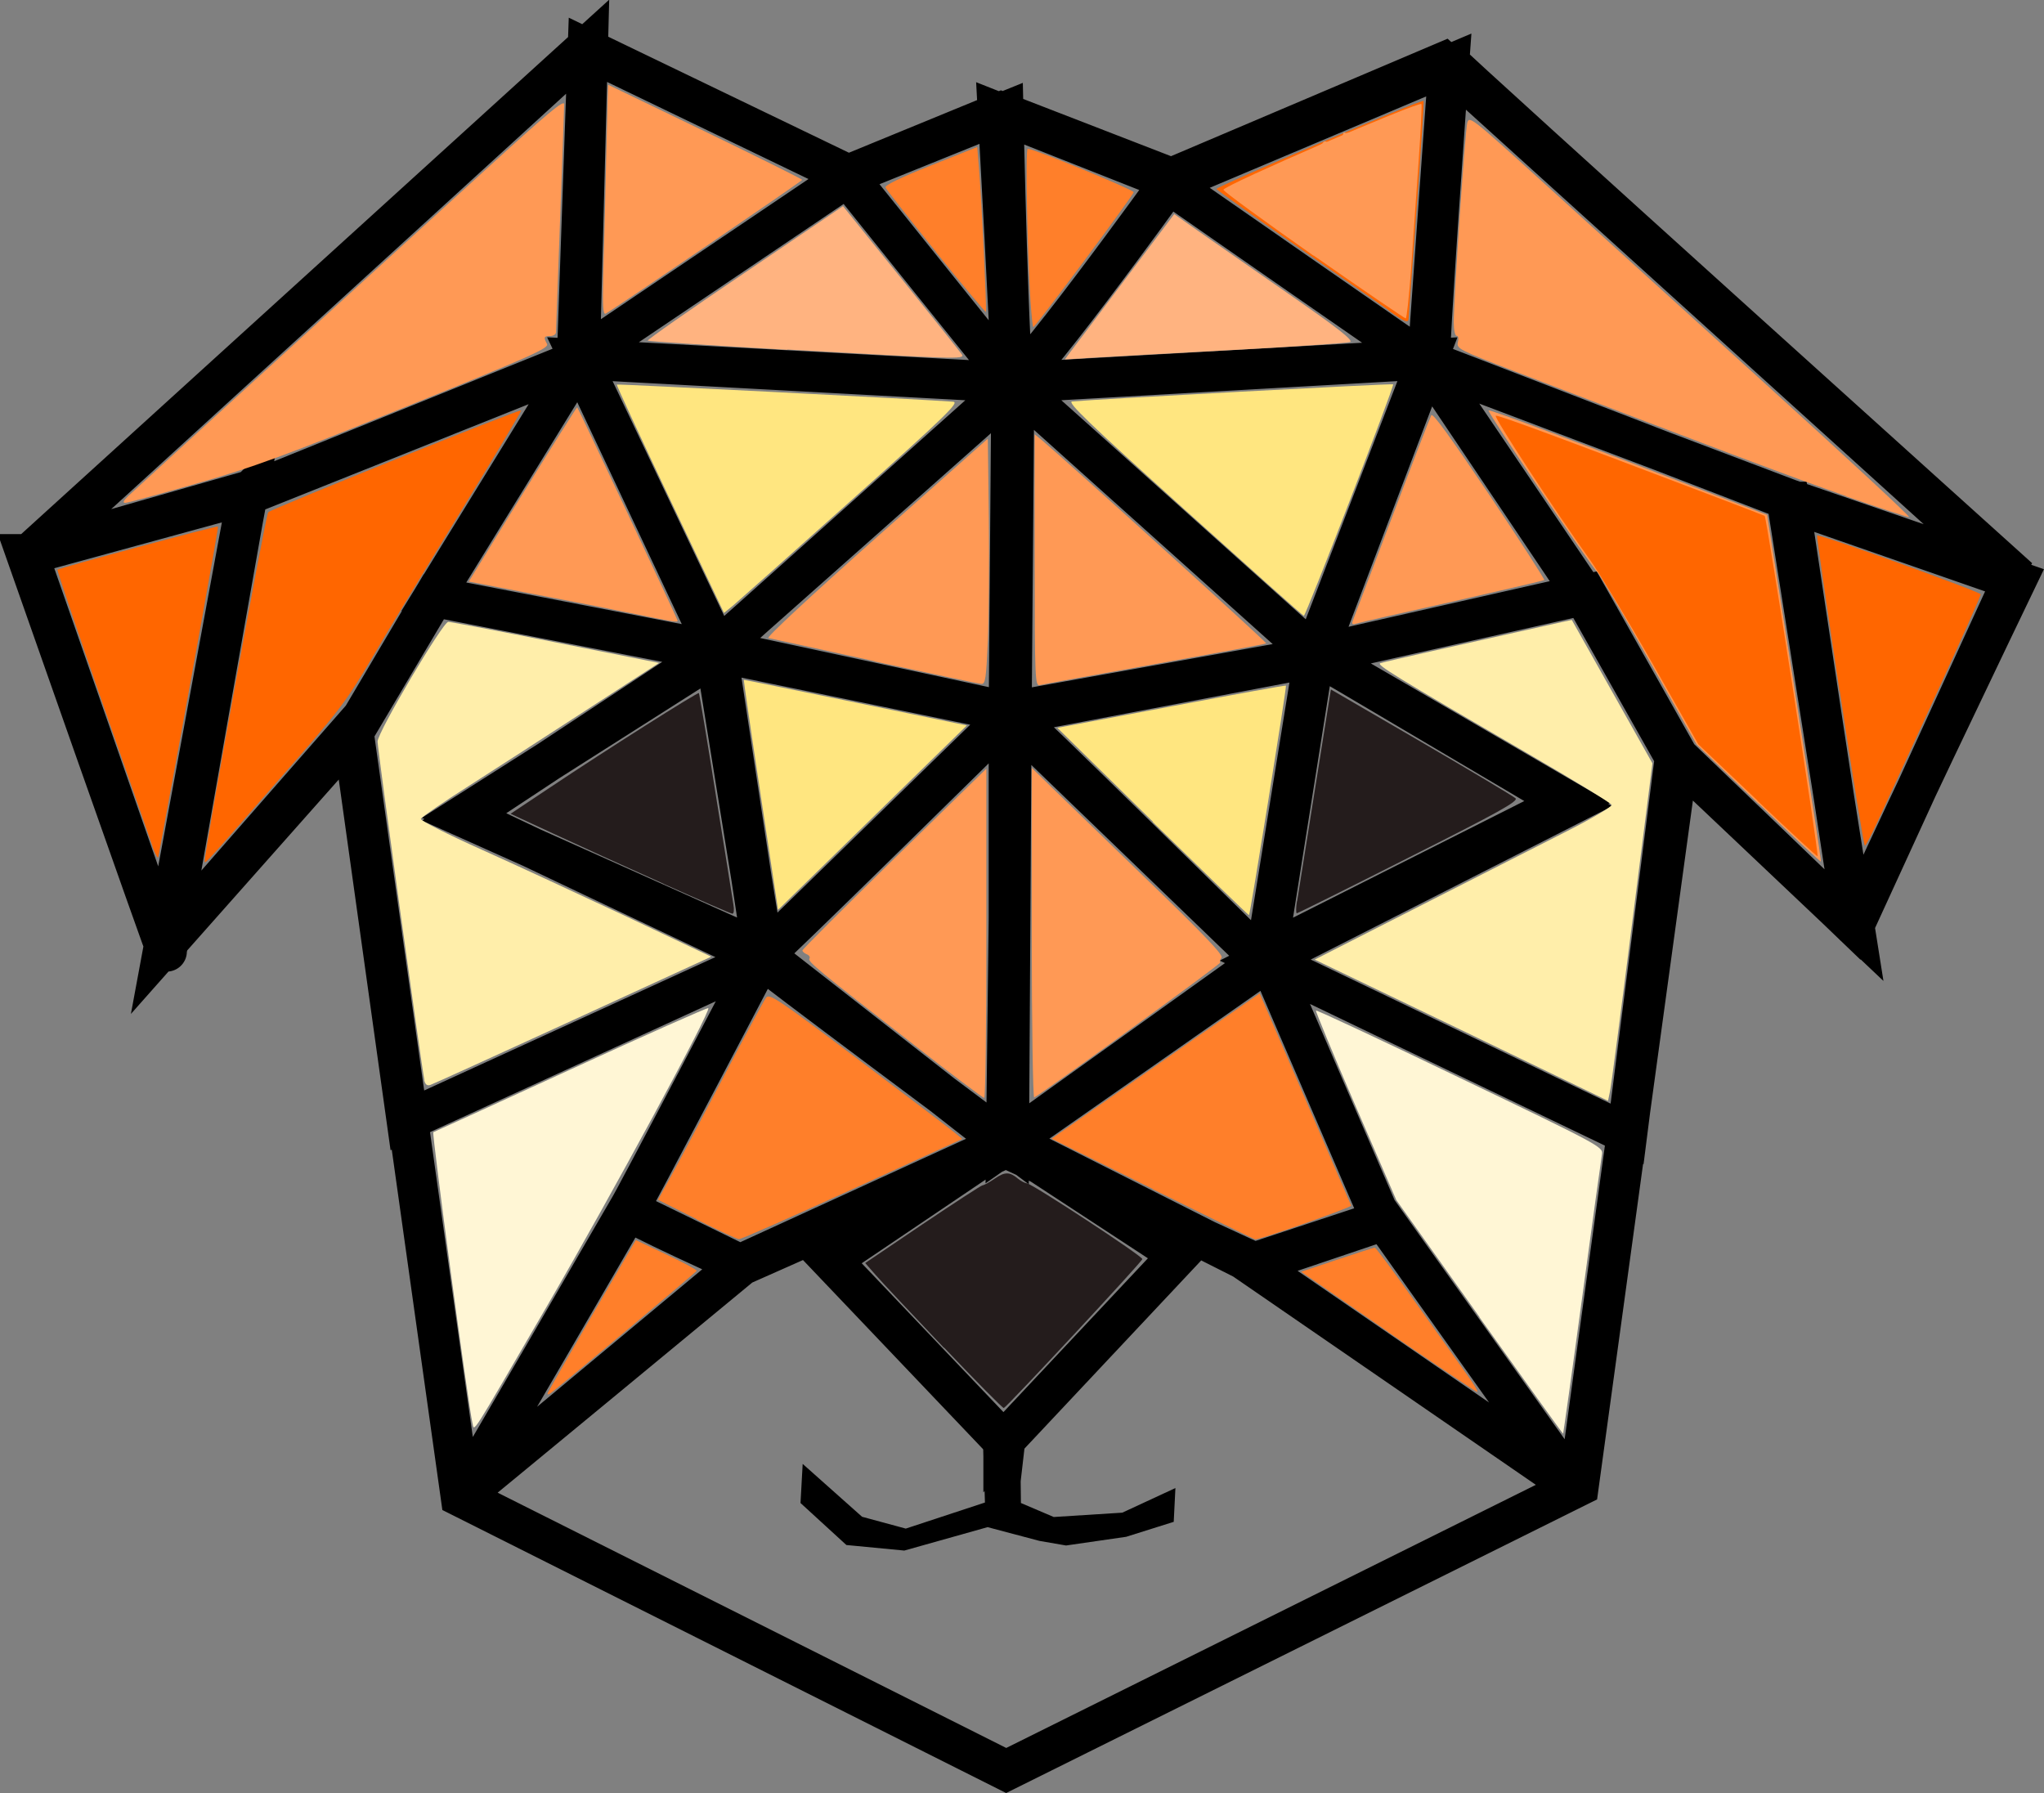 <?xml version="1.0" encoding="UTF-8" standalone="no"?>
<!-- Created with Inkscape (http://www.inkscape.org/) -->

<svg
   width="8.467mm"
   height="7.428mm"
   viewBox="0 0 8.467 7.428"
   version="1.1"
   id="svg5"
   sodipodi:docname="pupy.svg"
   inkscape:version="1.2.2 (b0a8486541, 2022-12-01)"
   inkscape:export-filename="pupy_2.svg"
   inkscape:export-xdpi="3.4208755"
   inkscape:export-ydpi="3.4208755"
   xmlns:inkscape="http://www.inkscape.org/namespaces/inkscape"
   xmlns:sodipodi="http://sodipodi.sourceforge.net/DTD/sodipodi-0.dtd"
   xmlns="http://www.w3.org/2000/svg"
   xmlns:svg="http://www.w3.org/2000/svg">
  <rect x="0" y="0" width="8.467" height="7.428" fill="#808080" stroke="none"/>
  <sodipodi:namedview
     id="namedview7"
     pagecolor="#ffffff"
     bordercolor="#000000"
     borderopacity="0.25"
     inkscape:showpageshadow="2"
     inkscape:pageopacity="0.0"
     inkscape:pagecheckerboard="0"
     inkscape:deskcolor="#d1d1d1"
     inkscape:document-units="mm"
     showgrid="false"
     inkscape:zoom="8.516629"
     inkscape:cx="201.48817"
     inkscape:cy="361.99769"
     inkscape:window-width="1920"
     inkscape:window-height="1011"
     inkscape:window-x="0"
     inkscape:window-y="32"
     inkscape:window-maximized="1"
     inkscape:current-layer="layer1" />
  <defs
     id="defs2" />
  <g
     inkscape:label="Layer 1"
     inkscape:groupmode="layer"
     id="layer1"
     transform="translate(-44.326,-85.229)">
    <path
       id="Unnamed"
       fill="none"
       stroke="#000000"
       stroke-width="0.167"
       d="m 49.176,85.967 c 0,0 1.13,-0.48 1.13,-0.48 0,0 2.36,2.137 2.36,2.137 0,0 -0.66,1.439 -0.66,1.439 0,0 -0.727,-0.698 -0.727,-0.698 0,0 -0.414,3.02 -0.414,3.02 0,0 -2.371,1.178 -2.371,1.178 0,0 -2.259,-1.134 -2.259,-1.134 0,0 -0.447,-3.184 -0.447,-3.184 0,0 -0.783,0.894 -0.783,0.894 0,0 -0.559,-1.603 -0.559,-1.603 0,0 2.304,-2.104 2.304,-2.104 0,0 1.085,0.523 1.085,0.523 0,0 0.638,-0.262 0.638,-0.262 0,0 0.705,0.273 0.705,0.273 z m -0.66,0.85 c 0,0 -0.011,1.363 -0.011,1.363 0,0 0,1.777 0,1.777 0,0 -1.118,0.512 -1.118,0.512 0,0 -1.152,0.959 -1.152,0.959 m 4.63,-0.033 c 0,0 -1.364,-0.938 -1.364,-0.938 0,0 -0.995,-0.502 -0.995,-0.502 m 1.063,-0.774 c 0,0 1.253,-0.632 1.253,-0.632 0,0 -1.051,-0.611 -1.051,-0.611 0,0 -0.201,1.243 -0.201,1.243 z m -2.282,-1.254 c 0,0 0.201,1.243 0.201,1.243 0,0 -1.241,-0.556 -1.241,-0.556 0,0 1.04,-0.687 1.04,-0.687 z m 0.011,-0.011 c 0,0 -0.57,-1.199 -0.57,-1.199 0,0 1.812,0.098 1.812,0.098 0,0 -1.241,1.101 -1.241,1.101 z m 2.472,0.022 c 0,0 -1.253,-1.123 -1.253,-1.123 0,0 1.722,-0.098 1.722,-0.098 0,0 -0.47,1.221 -0.47,1.221 z m -1.264,0.24 c 0,0 0.011,-1.363 0.011,-1.363 0,0 1.264,1.134 1.264,1.134 0,0 -1.275,0.229 -1.275,0.229 z M 47.297,87.919 c 0,0 1.219,0.262 1.219,0.262 0,0 0.011,-1.363 0.011,-1.363 0,0 -1.23,1.101 -1.23,1.101 z m 1.219,-1.112 c 0,-0.087 -0.056,-1.112 -0.056,-1.112 0,0 0.716,0.283 0.716,0.283 0,0 -0.66,0.916 -0.66,0.829 z M 47.834,85.957 c 0,0 0.716,0.894 0.693,0.861 -0.022,-0.033 -0.045,-1.123 -0.045,-1.123 0,0 -0.649,0.262 -0.649,0.262 z m -1.118,0.763 c 0,0 0.045,-1.287 0.045,-1.287 0,0 1.085,0.523 1.085,0.523 0,0 -1.13,0.763 -1.13,0.763 z m 2.449,-0.731 c 0,0 1.163,-0.491 1.163,-0.491 0,0 -0.089,1.232 -0.078,1.243 0.011,0.011 -1.085,-0.752 -1.085,-0.752 z m 0.615,1.952 c 0,0 1.107,-0.251 1.107,-0.251 0,0 -0.649,-0.959 -0.649,-0.959 0,0 -0.459,1.21 -0.459,1.21 z M 46.123,87.701 c 0,0 0.604,-0.981 0.604,-0.981 0,0 0.57,1.21 0.57,1.21 0,0 -1.174,-0.229 -1.174,-0.229 z m 1.174,0.229 c 0,0 0.19,1.254 0.19,1.254 0,0 1.029,-1.003 1.029,-1.003 0,0 -1.219,-0.251 -1.219,-0.251 z m 1.208,0.262 c 0,0 1.063,1.025 1.063,1.025 0,0 0.201,-1.265 0.201,-1.265 0,0 -1.264,0.24 -1.264,0.24 z m -1.029,1.003 c 0.011,0 1.04,-1.014 1.04,-1.014 0,0 -0.011,1.788 -0.011,1.788 0,0 -1.04,-0.774 -1.029,-0.774 z m 1.04,-1.003 c 0,0.011 -0.022,1.777 -0.022,1.777 0,0 1.074,-0.752 1.074,-0.752 0,0 -1.051,-1.036 -1.051,-1.025 z m -1.029,1.003 c 0,0 -1.476,0.676 -1.476,0.676 0,0 -0.224,-1.603 -0.224,-1.603 0,0 0.336,-0.567 0.336,-0.567 0,0 1.186,0.229 1.186,0.229 0,0 -1.063,0.676 -1.063,0.676 0,0 1.241,0.589 1.241,0.589 z m 2.08,0.011 c 0,0 1.499,0.72 1.499,0.72 0,0 0.201,-1.581 0.201,-1.581 0,0 -0.369,-0.654 -0.369,-0.654 0,0 -1.118,0.251 -1.118,0.251 0,0 1.051,0.621 1.051,0.621 0,0 -1.264,0.643 -1.264,0.643 z m 0.481,1.079 c 0,0 -0.526,0.174 -0.526,0.174 0,0 -1.04,-0.48 -1.04,-0.48 0,0 1.096,-0.785 1.096,-0.785 0,0 0.47,1.09 0.47,1.09 z m -3.12,-0.044 c 0.011,-0.011 0.559,-1.058 0.559,-1.058 0,0 1.018,0.796 1.018,0.796 0,0 -1.107,0.491 -1.107,0.491 0,0 -0.481,-0.218 -0.47,-0.229 z m -0.693,1.188 c 0.011,-0.011 0.693,-1.188 0.693,-1.188 0,0 0.47,0.229 0.47,0.229 0,0 -1.174,0.97 -1.163,0.959 z m 4.608,-0.044 c 0,0 -1.331,-0.916 -1.331,-0.916 0,0 0.548,-0.185 0.548,-0.185 0,0 0.783,1.101 0.783,1.101 z m -5.491,-4.111 c 0,0 -0.347,1.875 -0.347,1.875 0,0 0.783,-0.883 0.783,-0.883 0,0 0.336,-0.567 0.336,-0.567 0,0 0.604,-0.981 0.604,-0.981 0,0 -1.376,0.556 -1.376,0.556 z m -0.917,0.251 c 0,0 0.582,1.657 0.582,1.646 0,-0.011 0.336,-1.908 0.336,-1.908 0,0 -0.917,0.262 -0.917,0.262 z m 2.326,-2.104 c 0,0 -0.034,1.308 -0.034,1.308 0,0 -1.364,0.545 -1.364,0.545 0,0 -0.917,0.251 -0.917,0.251 0,0 2.315,-2.104 2.315,-2.104 z m 3.467,1.298 c 0,0 1.499,0.578 1.499,0.578 0,0 0.28,1.766 0.28,1.766 0,0 -0.749,-0.709 -0.749,-0.709 0,0 -0.369,-0.654 -0.369,-0.654 0,0 -0.66,-0.981 -0.66,-0.981 z m 1.51,0.589 c 0,0 0.268,1.788 0.268,1.755 0,-0.033 0.671,-1.428 0.671,-1.428 0,0 -0.939,-0.327 -0.939,-0.327 z m -1.499,-0.578 c 0,0 0.089,-1.254 0.089,-1.243 0,0.011 2.36,2.137 2.36,2.137 0,0 -0.951,-0.327 -0.951,-0.327 0,0 -1.499,-0.567 -1.499,-0.567 z m -1.756,4.47 c 0,0 0.727,-0.774 0.727,-0.774 0,0 -0.716,-0.469 -0.716,-0.469 0,0 -0.727,0.491 -0.727,0.491 0,0 0.716,0.752 0.716,0.752 z" />
    <path
       style="fill:#ff6600;stroke-width:0.012"
       d="m 44.959,88.738 c -0.011,-0.032 -0.105,-0.303 -0.21,-0.602 -0.104,-0.299 -0.187,-0.545 -0.185,-0.547 0.01,-0.008 0.661,-0.183 0.665,-0.179 0.003,0.003 -0.119,0.679 -0.247,1.368 -0.002,0.01 -0.012,-0.009 -0.024,-0.041 z"
       id="path308" />
    <path
       style="fill:#ff6600;stroke-width:0.012"
       d="m 45.174,88.796 c -7.1e-5,-0.045 0.252,-1.434 0.263,-1.445 0.015,-0.015 1.042,-0.428 1.048,-0.422 0.002,0.002 -0.109,0.188 -0.247,0.413 -0.138,0.225 -0.305,0.499 -0.369,0.609 -0.11,0.186 -0.136,0.221 -0.39,0.51 -0.313,0.358 -0.305,0.349 -0.305,0.334 z"
       id="path310" />
    <path
       style="fill:#ff9955;stroke-width:0.012"
       d="m 44.857,87.284 c 0.016,-0.015 0.28,-0.257 0.586,-0.536 0.307,-0.28 0.706,-0.645 0.889,-0.811 0.263,-0.24 0.331,-0.297 0.331,-0.276 -1.59e-4,0.015 -0.008,0.23 -0.017,0.479 -0.009,0.248 -0.017,0.458 -0.017,0.466 -1.59e-4,0.008 -0.011,0.015 -0.024,0.015 -0.026,0 -0.028,0.005 -0.013,0.033 0.009,0.017 -0.066,0.051 -0.582,0.259 -0.501,0.202 -0.635,0.252 -0.87,0.319 -0.153,0.044 -0.286,0.08 -0.295,0.08 -0.012,2.21e-4 -0.008,-0.009 0.012,-0.028 z"
       id="path312" />
    <path
       style="fill:#ff9955;stroke-width:0.012"
       d="m 46.825,86.37 c 0.003,-0.092 0.008,-0.307 0.012,-0.478 l 0.008,-0.312 0.402,0.194 c 0.221,0.107 0.402,0.197 0.402,0.2 -1.41e-4,0.005 -0.769,0.529 -0.814,0.554 -0.011,0.006 -0.013,-0.029 -0.01,-0.158 z"
       id="path383" />
    <path
       style="fill:#ff9955;stroke-width:0.012"
       d="m 51.973,87.284 c -0.218,-0.076 -0.576,-0.211 -1.376,-0.518 -0.226,-0.087 -0.238,-0.093 -0.232,-0.119 0.004,-0.015 0.002,-0.027 -0.005,-0.027 -0.007,0 -0.012,-0.025 -0.012,-0.056 -3.5e-5,-0.096 0.047,-0.793 0.056,-0.826 0.008,-0.03 0.018,-0.022 0.308,0.241 0.165,0.15 0.578,0.524 0.918,0.832 0.34,0.308 0.612,0.56 0.604,0.56 -0.008,-3.41e-4 -0.126,-0.039 -0.261,-0.086 z"
       id="path385" />
    <path
       style="fill:#ff6600;stroke-width:0.012"
       d="m 50.078,86.514 c -0.035,-0.025 -0.21,-0.147 -0.387,-0.27 -0.177,-0.123 -0.324,-0.228 -0.326,-0.232 -0.003,-0.009 0.852,-0.373 0.858,-0.365 0.002,0.003 -0.011,0.203 -0.029,0.445 -0.018,0.242 -0.033,0.447 -0.033,0.455 -0.001,0.022 -0.013,0.018 -0.083,-0.032 z"
       id="path387" />
    <path
       style="fill:#ff6600;stroke-width:0.012"
       d="m 51.946,88.091 c -0.053,-0.352 -0.095,-0.642 -0.093,-0.644 0.009,-0.007 0.678,0.234 0.678,0.244 0,0.006 -0.085,0.197 -0.189,0.423 -0.104,0.227 -0.211,0.458 -0.237,0.515 -0.026,0.056 -0.05,0.103 -0.054,0.103 -0.004,0 -0.051,-0.288 -0.104,-0.641 z"
       id="path389" />
    <path
       style="fill:#ff9955;stroke-width:0.012"
       d="m 51.61,88.558 -0.256,-0.245 -0.198,-0.351 c -0.109,-0.193 -0.205,-0.356 -0.213,-0.363 -0.022,-0.017 -0.457,-0.663 -0.451,-0.67 0.005,-0.005 0.39,0.139 0.977,0.365 l 0.177,0.068 0.113,0.716 c 0.062,0.394 0.112,0.718 0.11,0.72 -0.002,0.002 -0.119,-0.107 -0.259,-0.241 z"
       id="path391" />
    <path
       style="fill:#ff9955;stroke-width:0.012"
       d="m 49.767,86.288 c -0.205,-0.144 -0.373,-0.266 -0.373,-0.273 0.001,-0.018 0.808,-0.367 0.82,-0.355 0.003,0.003 -0.003,0.112 -0.012,0.244 -0.009,0.132 -0.023,0.331 -0.031,0.442 -0.008,0.111 -0.018,0.202 -0.022,0.202 -0.004,0 -0.176,-0.117 -0.382,-0.261 z"
       id="path462" />
    <path
       style="fill:#ff9955;stroke-width:0.012"
       d="m 49.929,86.392 c -0.3,-0.206 -0.513,-0.363 -0.512,-0.377 4.35e-4,-0.006 0.087,-0.05 0.193,-0.097 0.106,-0.047 0.194,-0.091 0.196,-0.097 0.002,-0.006 0.008,-0.008 0.014,-0.005 0.013,0.008 0.07,-0.018 0.07,-0.032 0,-0.006 0.004,-0.008 0.01,-0.004 0.006,0.003 0.075,-0.02 0.154,-0.053 0.079,-0.033 0.145,-0.058 0.147,-0.055 0.007,0.007 0.009,0.121 0.003,0.139 -0.006,0.019 -0.047,0.612 -0.043,0.629 0.001,0.006 -7.93e-4,0.018 -0.005,0.028 -0.004,0.01 -0.009,0.03 -0.011,0.045 -0.003,0.025 -0.02,0.016 -0.218,-0.12 z"
       id="path464" />
    <path
       style="fill:#ff6600;stroke-width:0.012"
       d="m 51.607,88.546 -0.246,-0.234 -0.189,-0.333 c -0.104,-0.183 -0.22,-0.375 -0.257,-0.427 -0.145,-0.202 -0.404,-0.598 -0.393,-0.601 0.01,-0.003 0.199,0.066 0.917,0.339 0.106,0.04 0.195,0.075 0.197,0.076 0.008,0.006 0.226,1.404 0.219,1.41 -0.002,0.002 -0.114,-0.102 -0.249,-0.23 z"
       id="path466" />
    <path
       style="fill:#ff7f2a;stroke-width:0.012"
       d="m 48.203,86.272 c -0.112,-0.139 -0.206,-0.259 -0.209,-0.266 -0.004,-0.009 0.061,-0.041 0.187,-0.091 l 0.193,-0.077 0.007,0.083 c 0.011,0.132 0.033,0.595 0.029,0.6 -0.002,0.002 -0.095,-0.109 -0.207,-0.248 z"
       id="path539" />
    <path
       style="fill:#ff7f2a;stroke-width:0.012"
       d="m 48.595,86.482 c -0.013,-0.198 -0.022,-0.637 -0.012,-0.637 0.026,0 0.439,0.17 0.439,0.18 0,0.012 -0.407,0.559 -0.416,0.559 -0.002,0 -0.007,-0.046 -0.011,-0.103 z"
       id="path541" />
    <path
       style="fill:#ffb380;stroke-width:0.012"
       d="m 47.587,86.678 c -0.315,-0.018 -0.575,-0.035 -0.578,-0.038 -0.003,-0.003 0.178,-0.13 0.402,-0.281 l 0.407,-0.276 0.242,0.3 c 0.133,0.165 0.246,0.307 0.251,0.315 0.012,0.02 -0.029,0.018 -0.723,-0.021 z"
       id="path612" />
    <path
       style="fill:#ffb380;stroke-width:0.012"
       d="m 48.759,86.688 c 0.013,-0.016 0.115,-0.152 0.227,-0.301 l 0.204,-0.271 0.101,0.071 c 0.056,0.039 0.224,0.156 0.375,0.261 0.208,0.144 0.268,0.192 0.252,0.198 -0.012,0.004 -0.232,0.019 -0.49,0.033 -0.258,0.014 -0.519,0.028 -0.58,0.032 l -0.111,0.007 z"
       id="path614" />
    <path
       style="fill:#ffe680;stroke-width:0.012"
       d="m 47.101,87.297 c -0.123,-0.259 -0.222,-0.473 -0.22,-0.475 0.003,-0.003 1.298,0.063 1.393,0.071 0.028,0.002 -0.025,0.054 -0.421,0.408 -0.249,0.223 -0.47,0.419 -0.49,0.436 l -0.038,0.031 z"
       id="path754" />
    <path
       style="fill:#ffe680;stroke-width:0.012"
       d="m 49.23,87.337 c -0.394,-0.355 -0.485,-0.443 -0.463,-0.445 0.09,-0.009 1.327,-0.075 1.33,-0.071 0.006,0.006 -0.362,0.96 -0.37,0.959 -0.004,-5.12e-4 -0.227,-0.2 -0.497,-0.443 z"
       id="path756" />
    <path
       style="fill:#ff9955;stroke-width:0.012"
       d="M 48.612,87.55 V 87.028 l 0.033,0.027 c 0.112,0.095 0.93,0.835 0.926,0.839 -0.003,0.003 -0.21,0.041 -0.461,0.086 -0.251,0.045 -0.466,0.084 -0.477,0.087 -0.019,0.005 -0.021,-0.026 -0.021,-0.517 z"
       id="path758" />
    <path
       style="fill:#ff9955;stroke-width:0.012"
       d="m 47.949,87.968 c -0.232,-0.051 -0.43,-0.094 -0.44,-0.096 -0.01,-0.002 0.178,-0.177 0.446,-0.415 l 0.463,-0.411 0.004,0.33 c 0.002,0.181 1.41e-4,0.41 -0.004,0.508 -0.007,0.156 -0.01,0.179 -0.027,0.178 -0.011,-7.45e-4 -0.209,-0.043 -0.442,-0.093 z"
       id="path760" />
    <path
       style="fill:#ff9955;stroke-width:0.012"
       d="m 46.945,87.77 c -0.087,-0.018 -0.275,-0.055 -0.418,-0.082 l -0.259,-0.05 0.223,-0.363 c 0.123,-0.199 0.225,-0.361 0.226,-0.359 0.005,0.005 0.416,0.878 0.416,0.884 0,0.008 -0.018,0.005 -0.188,-0.03 z"
       id="path762" />
    <path
       style="fill:#ff9955;stroke-width:0.012"
       d="m 49.931,87.797 c 0.005,-0.012 0.077,-0.204 0.162,-0.427 0.084,-0.223 0.157,-0.412 0.162,-0.421 0.006,-0.011 0.083,0.096 0.241,0.331 0.128,0.191 0.23,0.35 0.227,0.352 -0.003,0.002 -0.174,0.042 -0.38,0.089 -0.207,0.046 -0.386,0.087 -0.398,0.091 -0.018,0.005 -0.021,0.003 -0.014,-0.015 z"
       id="path764" />
    <path
       style="fill:#241c1c;stroke-width:0.012"
       d="m 47.075,88.89 c -0.152,-0.068 -0.356,-0.161 -0.455,-0.207 l -0.179,-0.083 0.162,-0.108 c 0.233,-0.156 0.614,-0.397 0.618,-0.392 0.002,0.002 0.034,0.192 0.07,0.421 0.037,0.229 0.07,0.434 0.073,0.455 0.004,0.021 0.002,0.038 -0.004,0.038 -0.006,-1.06e-4 -0.134,-0.056 -0.286,-0.124 z"
       id="path835" />
    <path
       style="fill:#241c1c;stroke-width:0.012"
       d="m 49.699,88.963 c 0.004,-0.027 0.038,-0.236 0.074,-0.464 l 0.066,-0.414 0.375,0.218 c 0.206,0.12 0.382,0.225 0.39,0.233 0.012,0.012 -0.072,0.059 -0.442,0.245 -0.251,0.127 -0.46,0.231 -0.464,0.231 -0.004,0 -0.004,-0.022 4.36e-4,-0.05 z"
       id="path837" />
    <path
       style="fill:#ffe680;stroke-width:0.012"
       d="m 47.477,88.522 c -0.04,-0.262 -0.071,-0.477 -0.07,-0.477 10e-4,-4.03e-4 0.209,0.042 0.463,0.094 l 0.461,0.095 -0.391,0.382 -0.391,0.382 z"
       id="path839" />
    <path
       style="fill:#ffe680;stroke-width:0.012"
       d="m 49.102,88.633 -0.396,-0.389 0.472,-0.089 c 0.26,-0.049 0.474,-0.088 0.475,-0.086 0.004,0.003 -0.148,0.947 -0.153,0.951 -0.002,0.001 -0.181,-0.173 -0.399,-0.386 z"
       id="path841" />
    <path
       style="fill:#ff9955;stroke-width:0.012"
       d="m 48.112,89.557 c -0.4,-0.311 -0.441,-0.345 -0.433,-0.357 0.004,-0.006 -0.001,-0.014 -0.011,-0.018 -0.01,-0.004 -0.018,-0.011 -0.018,-0.016 0,-0.005 0.172,-0.176 0.381,-0.381 l 0.381,-0.372 v 0.682 c 0,0.375 -0.004,0.682 -0.009,0.682 -0.005,0 -0.136,-0.098 -0.29,-0.219 z"
       id="path843" />
    <path
       style="fill:#ff9955;stroke-width:0.012"
       d="m 48.6,89.094 v -0.684 l 0.085,0.083 c 0.047,0.045 0.226,0.219 0.399,0.386 0.228,0.22 0.311,0.307 0.302,0.317 -0.006,0.008 -0.009,0.017 -0.005,0.02 0.005,0.005 -0.743,0.547 -0.771,0.559 -0.005,0.002 -0.01,-0.304 -0.01,-0.68 z"
       id="path845" />
    <path
       style="fill:#ffeeaa;stroke-width:0.012"
       d="m 46.084,89.703 c -0.011,-0.047 -0.194,-1.371 -0.194,-1.402 0,-0.039 0.271,-0.497 0.293,-0.496 0.01,2.28e-4 0.21,0.038 0.445,0.085 l 0.428,0.085 -0.293,0.19 c -0.161,0.105 -0.382,0.247 -0.491,0.317 -0.109,0.069 -0.2,0.132 -0.203,0.139 -0.002,0.007 0.108,0.063 0.251,0.127 0.141,0.063 0.412,0.189 0.604,0.279 l 0.348,0.165 -0.571,0.262 c -0.314,0.144 -0.58,0.265 -0.592,0.269 -0.014,0.005 -0.022,-0.002 -0.026,-0.021 z"
       id="path847" />
    <path
       style="fill:#ffeeaa;stroke-width:0.012"
       d="m 50.38,89.496 -0.608,-0.292 0.432,-0.22 c 0.237,-0.121 0.515,-0.262 0.617,-0.314 0.102,-0.052 0.183,-0.1 0.181,-0.107 -0.002,-0.007 -0.154,-0.1 -0.338,-0.207 -0.567,-0.33 -0.638,-0.374 -0.62,-0.38 0.013,-0.005 0.315,-0.073 0.751,-0.17 l 0.042,-0.009 0.167,0.297 0.167,0.297 -0.084,0.661 c -0.046,0.363 -0.087,0.678 -0.092,0.699 l -0.008,0.038 z"
       id="path849" />
    <path
       style="fill:#fff6d5;stroke-width:0.012"
       d="m 46.283,91.124 c -0.019,-0.084 -0.169,-1.202 -0.162,-1.205 0.005,-0.002 0.262,-0.119 0.571,-0.261 0.309,-0.142 0.565,-0.256 0.568,-0.253 0.012,0.012 -0.399,0.771 -0.661,1.222 -0.333,0.572 -0.307,0.533 -0.316,0.496 z"
       id="path920" />
    <path
       style="fill:#fff6d5;stroke-width:0.012"
       d="m 50.455,90.685 -0.345,-0.485 -0.169,-0.39 c -0.093,-0.215 -0.166,-0.393 -0.164,-0.395 0.003,-0.003 0.272,0.123 0.598,0.28 0.577,0.277 0.592,0.285 0.587,0.315 -0.003,0.017 -0.04,0.284 -0.082,0.593 -0.042,0.31 -0.078,0.564 -0.079,0.565 -0.001,0.001 -0.157,-0.216 -0.347,-0.483 z"
       id="path922" />
    <path
       style="fill:#ff7f2a;stroke-width:0.012"
       d="m 47.213,90.28 -0.161,-0.081 0.05,-0.091 c 0.028,-0.05 0.125,-0.234 0.216,-0.408 0.091,-0.175 0.173,-0.327 0.181,-0.338 0.014,-0.019 0.048,0.004 0.384,0.257 0.203,0.153 0.383,0.289 0.399,0.303 l 0.03,0.025 -0.455,0.208 c -0.25,0.114 -0.462,0.208 -0.47,0.207 -0.008,-3.37e-4 -0.087,-0.037 -0.176,-0.082 z"
       id="path924" />
    <path
       style="fill:#ff7f2a;stroke-width:0.012"
       d="m 49.101,90.154 -0.419,-0.208 0.319,-0.223 c 0.175,-0.123 0.369,-0.258 0.431,-0.301 l 0.112,-0.078 0.188,0.435 c 0.103,0.239 0.189,0.439 0.191,0.444 0.003,0.007 -0.374,0.14 -0.397,0.14 -0.004,0 -0.195,-0.094 -0.425,-0.208 z"
       id="path926" />
    <path
       style="fill:#ff7f2a;stroke-width:0.012"
       d="m 50.076,90.746 -0.36,-0.249 0.149,-0.05 c 0.082,-0.027 0.152,-0.05 0.156,-0.05 0.004,0 0.082,0.104 0.172,0.232 0.091,0.127 0.187,0.262 0.213,0.299 0.027,0.037 0.044,0.067 0.039,0.067 -0.005,-4.15e-4 -0.172,-0.113 -0.37,-0.249 z"
       id="path930" />
    <path
       style="fill:#ff7f2a;stroke-width:0.012"
       d="m 46.594,91.001 c 0.003,-0.007 0.086,-0.153 0.185,-0.324 l 0.181,-0.311 0.127,0.06 c 0.07,0.033 0.126,0.063 0.125,0.067 -0.002,0.006 -0.516,0.437 -0.6,0.503 -0.012,0.01 -0.02,0.012 -0.017,0.004 z"
       id="path932" />
    <path
       style="fill:#241c1c;stroke-width:0.012"
       d="m 48.236,90.812 c -0.132,-0.139 -0.26,-0.275 -0.283,-0.302 l -0.043,-0.049 0.238,-0.161 c 0.131,-0.088 0.243,-0.161 0.248,-0.161 0.005,0 0.028,-0.012 0.051,-0.028 0.042,-0.029 0.062,-0.028 0.096,6.29e-4 0.011,0.009 0.027,0.018 0.037,0.019 0.025,0.004 0.478,0.301 0.478,0.314 0,0.01 -0.56,0.612 -0.574,0.617 -0.004,0.001 -0.115,-0.111 -0.247,-0.25 z"
       id="path934" />
    <path
       style="fill:#000000;stroke-width:0.018"
       d="m 48.399,91.219 0.007,0.234 -0.328,0.108 -0.181,-0.049 -0.246,-0.219 -0.009,0.162 0.19,0.174 0.24,0.023 0.345,-0.097 0.215,0.057 0.11,0.019 0.249,-0.036 0.197,-0.062 0.007,-0.14 -0.22,0.102 -0.284,0.018 -0.136,-0.058 -0.001,-0.09 0.018,-0.156 z"
       id="path1043" />
  </g>
</svg>
